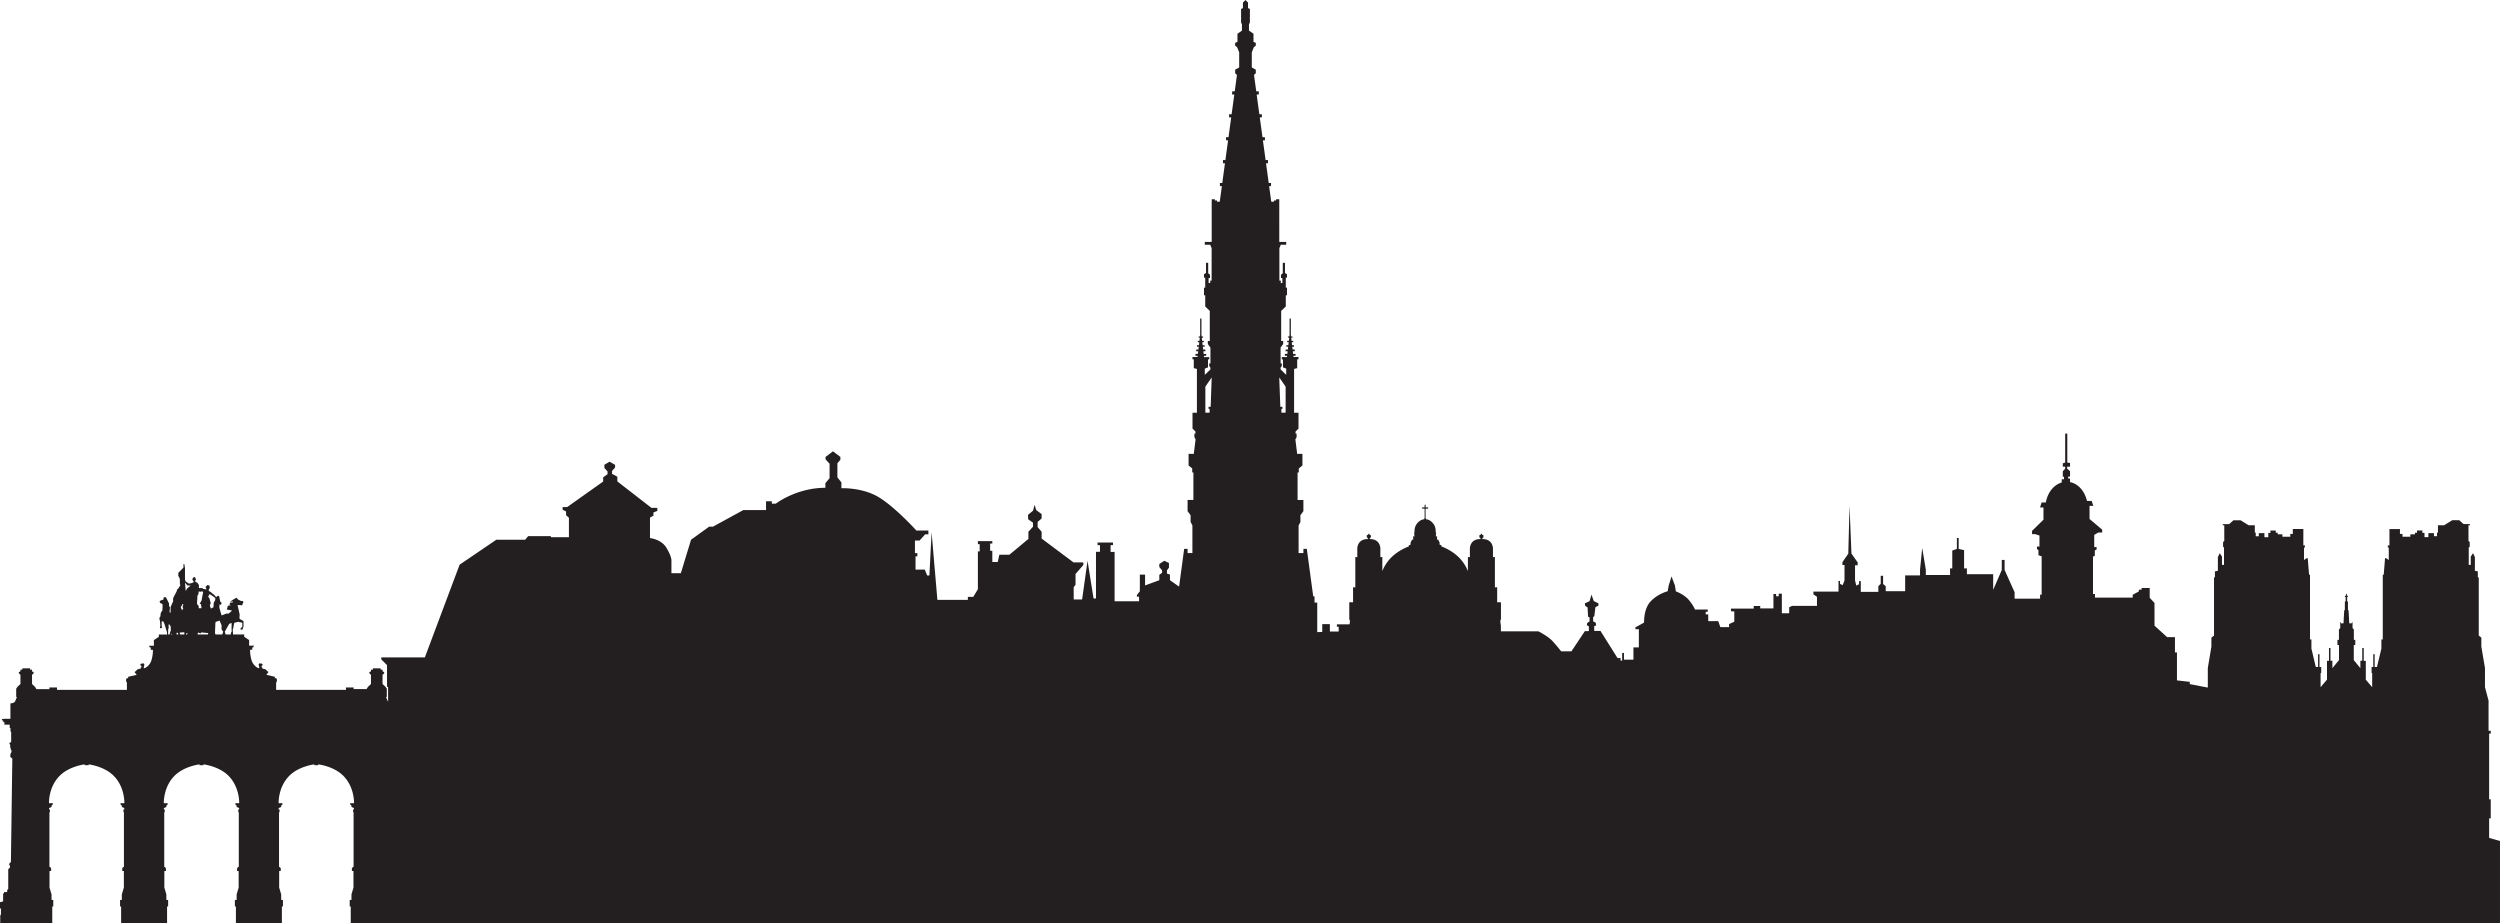 <svg xmlns="http://www.w3.org/2000/svg" width="361.463" height="133.496" viewBox="0 0 361.463 133.496"><path fill="#231F20" d="M359.892 121.151v-2.83h.233v-2.753h-.233v-9.504h.233v-.404h-.317v-4.366l-.519-1.936v-2.777l-.523-3.094v-1.299l-.375-.291v-8.415h-.135v-.867l-.424-.095v-1.986l-.272-.558-.325.499v1.198h-.291v-2.565h.138v-.729l-.177-.178v-2.253h.211v-.172h-.92l-.619-.559h-1.021l-1.177.73h-.887v1.061h-.135v.521h-.443v-.447h-.807v.582h-.559v-.617h-.312v-.346h-.769v.325h-.292v.232h-.674v.345h-1.135v-.402h-.369v-.711h-1.519v2.367h-.235v.31h.138v1.812l-.365-.268h-.175l-.189 2.388h-.138v9.359h-.201v1.32l-.638 2.657h-.333v-1.849h-.201v1.849h-.245v.867h.087v2.056l-.923-1.09v-2.717h-.297v-1.864h-.214v1.849h-.272v1.071l-.954-1.169V93.27h.216v-.754h-.206v-1.503l-.19-.208v-.833h-.108v.15h-.367l-.098-1.838-.093-.119V87l-.113-.074v-.627h.113v-.153h-.153v-.225l-.071-.087-.066.087v.225h-.153v.153h.111v.627l-.113.074v1.166l-.098.119-.096 1.838h-.367v-.15h-.106v.833l-.189.208v1.503h-.212v.754h.22v2.168l-.955 1.169v-1.071h-.277v-1.849h-.215v1.864h-.288v2.717l-.926 1.09v-2.056h.091v-.867h-.249v-1.849h-.204v1.849h-.33l-.635-2.657v-1.32h-.204V83.1h-.135l-.192-2.388h-.175l-.365.268v-1.812h.133v-.31h-.228V76.49h-1.523v.712h-.365v.402h-1.14v-.344h-.675v-.232h-.285v-.325h-.774v.346h-.307v.617h-.559v-.582h-.812v.447h-.444v-.521h-.132v-1.061h-.89l-1.174-.73h-1.021l-.616.559h-.926v.172h.212v2.253l-.172.178v.729h.132v2.565h-.291v-1.198l-.325-.499-.27.558v1.986l-.426.095v.867h-.132v8.415l-.378.291v1.299l-.519 3.094v2.777l-.017.05-2.592-.5v-.325l-1.852-.212v-4.048h-.29V92.12h-1.132l-1.825-1.653v-3.282l-.695-.756v-1.415h-1.174v.241h-.394v.259l-.89.479v.413h-5.455v-.523h-.286v-5.39l.263-.151v-.762l.259-.129v-.35h-.344v-1.762l.585-.346h.565v-.413l-1.827-1.544v-1.891h.547l-.24-.72h-.675c-.629-2.496-2.453-2.716-2.453-2.716v-.519h-.266v-.282h.266v-.786l-.416-.347v-.305h.416v-.539l-.395-.045v-4.197h-.307v4.197l-.344.105v.479h.344v.283l-.344.395v.779h.171v.371h-.324v.459c-2 .628-2.296 2.889-2.296 2.889h-.611l-.229.722h.494v1.77l-1.652 1.624v.463h.434l.638.205v1.593h-.362v.336l.216.214v.695l.463.172v5.538h-.229v.582h-3.682v-.93l-1.446-3.218v-1.449h-.41v1.449l-1.242 2.869V83.02h-3.799v-.842h-.406V79.54l-.783-.172v-1.595h-.259v1.595l-.667.234v2.576h-.32v.958h-3.504v-.78l-.522-3.134-.317 3.16v.814h-2.148v2.288h-2.809v-.725l-.381-.32v-1.19h-.343v1.163l-.347.348v.812h-2.536V84.02h-.249v.452l-.407.201-.175-.768v-2.173h.379v-.421l-.899-1.274-.275-6.935-.18 6.955-.849 1.22v.412h.302v2.237l-.259.675-.39-.177v-.432h-.22v1.544h-3.628v.39l.519.367V87.6h-3.583l-.437.192v.873h-1.063v-2.827h-.455v.368h-.37v-.325h-.391v2.088h-1.895c-.042 0 0-.349 0-.349h-.954v.37h-3.239c-.13 0 0 .41 0 .41h.428v1.489l-.754.347v.437h-1.261l-.307-.871h-1.446v-.972h-.363v-.376h.291v-.32h-1.84s-.249-.65-.929-1.433-1.841-1.2-1.841-1.2l-.129-.844-.495-1.314-.421 1.356-.129.786s-1.378.33-2.451 1.448c-1.071 1.116-.961 3.078-.961 3.078l-1.261.696v.261h.499V93.6h-.782v1.779h-1.369V94.4h-.26v1.111h-.237v-.368h-.438l-2.459-3.916h-.91v-.692l.283-.111-.065-.389-.37-.195v-.609l.171-.153.154-1.285.436-.235v-.325l-.674-.325-.328-.938-.283.957-.669.307.019.325.37.28.066 1.325.214.088v.59l-.344.237-.042.327.288.151v.695h-.579l-1.944 2.925h-1.478s-.579-.753-1.243-1.475c-.667-.728-2.047-1.42-2.047-1.42h-5.43v-.834l-.071-.468v-.315l.082-.081v-2.507h-.547v-2.178l-.328.032v-4.388h-.238l-.042.048V79.41s.093-1.471-1.534-1.471v-.138l.159-.105v-.306l-.201-.082v-.122h-.186v.122l-.203.082v.307l.156.105v.138c-1.624 0-1.528 1.471-1.528 1.471v1.182l-.045-.048h-.241v2.029a5.854 5.854 0 0 0-1.925-2.523c-.969-.729-1.902-1.044-1.902-1.044v-.164l-.267-.105v-.382h-.051l-.143-.333h-.172v-.525h-.065v.09h-.104v-.339l.031-.062v-.142l-.055-.066c0-.568-.077-.907-.35-1.265-.486-.64-1.068-.64-1.068-.64v-.13l-.047-.037v-1.361h.312l.105-.099-.111-.081h-.298v-.357l-.075-.056-.079.056v.357h-.296l-.111.081.111.099h.302v1.361l-.042.037v.13s-.583 0-1.069.64c-.271.357-.354.696-.354 1.265l-.051.066v.142l.032.062v.339h-.104v-.09h-.066v.525h-.171l-.146.333h-.053v.382l-.262.105v.164s-.936.314-1.901 1.044a5.815 5.815 0 0 0-1.928 2.523v-2.029h-.243l-.04.048V79.41s.096-1.471-1.534-1.471v-.138l.161-.105v-.306l-.206-.082v-.122h-.182v.122l-.201.082v.307l.155.105v.138c-1.623 0-1.53 1.471-1.53 1.471v1.182l-.043-.048h-.243v4.388l-.325-.032v2.178h-.548v2.507l.083.081v.315l-.046.288h-1.829v.344h.261v.701h-1.274v-1.076h-1.103v1.129l-.725.029v-4.274h-.389v-.898h-.19l-.928-6.865h-.495v.608h-.692v-4.002l.262-.492v-.982l.431-.582v-1.622h-.841v-3.974h.178v-.582l.523-.432v-1.679h-.76l-.259-2.09.177-.317v-.523h-.152v-.293l.428-.429v-2.29h-.64v-6.334l.446-.116v-1.272h.193v-.341h-.728l-.016-.17h.318v-.277h-.35l-.048-.381h.283v-.248h-.314l-.045-.407h.246v-.22h-.275l-.056-.439h.223v-.189h-.241l-.056-.467h.18v-.166h-.197l-.032-.235v-2.364h-.186V48.4l-.031.251h-.199v.166h.181l-.053.467h-.244v.189h.223l-.053.439h-.283v.22h.26l-.046.407h-.322v.248h.293l-.042.381h-.365v.277h.334l-.024.186h-.753v.333h.172v1.147l.468.188v.901l-.812-.785v-.26l.172-.259v-.35h-.172v-2.288l.375-.522V49.3h-.291v-4.345l.669-.641V42.69h.172v-1.098h-.172v-1.448h.172v-.495l-.29-.175v-1.478h-.317v1.507l-.26.23v.465h.201v.725h-.232v-.349h-.202v-4.691l.202-.495h.785v-.404h-1.003V28.81h-.462v.174h-.302v.176h-.394l-.308-2.246h.275v-.457h-.336l-.389-2.854h.285v-.46h-.344l-.391-2.854h.291v-.455h-.352l-.39-2.856h.302v-.455h-.365l-.389-2.853h.31v-.461h-.368l-.325-2.382.259-.233v-.519l-.579-.322V7.565l.304-.753.274-.204v-.42l-.331-.129V4.884l-.655-.462v-.884l.132-.307V1.293l-.27-.118V.373L180.077 0l-.368.373v.802l-.267.118v1.938l.13.307v.884l-.653.462v1.175l-.333.129v.421l.275.204.307.753v2.188l-.582.322v.519l.259.233-.322 2.382h-.373v.461h.312l-.389 2.853h-.362v.455h.302l-.389 2.856h-.357v.455h.296l-.389 2.854h-.346v.46h.283l-.386 2.854h-.341v.457h.281l-.307 2.246h-.395v-.176h-.305v-.175h-.465v6.175h-.997v.404h.783l.204.495v4.691h-.204v.349h-.233v-.725h.204v-.465l-.262-.23v-1.507h-.316v1.478l-.292.175v.495h.178v1.448h-.178v1.098h.178v1.624l.661.641V49.3h-.286v.437l.378.522v2.288h-.177v.35l.177.259v.26l-.814.785v-.899l.463-.188v-1.147h.175v-.333h-.754l-.021-.186h.336v-.277h-.364l-.045-.381h.293v-.25h-.326l-.047-.407h.259v-.22h-.283l-.051-.439h.221v-.189h-.239l-.055-.467h.185v-.166h-.204l-.029-.251v-2.349h-.188v2.364l-.026.235h-.201v.166h.18l-.056.467h-.238v.189h.215l-.053.439h-.275v.22h.251l-.053.407h-.312v.248h.286l-.048.381h-.349v.277h.314l-.021.167h-.722v.341h.188v1.272l.45.116v6.334h-.638v2.29l.429.429v.293h-.153v.523l.171.317-.259 2.09h-.753v1.679l.523.432v.582h.171v3.974h-.84v1.622l.436.582v.982l.26.492v4.002h-.695v-.608h-.495l-.733 5.461-1.322-.929v-.812l-.434-.146v-.46l.291-.404V81.4l-.666-.32-.728.465v.434l.404.492v.35l-.404.285v.785l-2.058.754V83.08h-.754v2.407l-.431.549v.233h.317v.666h-3.538v-7.13h-.577v-.986h.347v-.375h-2.232v.375h.347v.96h-.576v6.752h-.353l-.867-5.45-.785 5.593h-1.217v-1.796l.265-.316v-1.568l1.126-1.302v-.378h-1.418l-4.609-3.448v-.984l-.577-.669v-.754l.577-.494v-.635l-.783-.581-.23-.755-.232.845-.728.605.032.64.696.489v.582l-.667.727v1.04l-2.753 2.289h-1.449l-.233 1.045h-.782v-1.621h-.315v-1.044h.315v-.349h-2.087v.433h.259v1.045h-.259v5.477l-.667 1.101h-.783v.436h-4.406l-.838-9.766-.317 6.233h-.323l-.347-.841h-1.335v-1.918h.265v-.462h-.349v-1.825h.667l.81-.899h.465v-.55h-1.737s-2.93-3.247-5.331-4.752c-2.41-1.508-5.506-1.362-5.506-1.362v-.842l-.582-.728v-2.031l.434-.519v-.407l-1.073-.809-1.071.809v.35l.581.637v2.087l-.608.725v.666c-4.204 0-7.16 2.291-7.16 2.291h-.58v-.347h-.838v1.272h-3.276l-4.406 2.406h-.547l-2.613 1.886-1.476 4.839H97.08v-1.856s.027-.582-.727-1.824c-.754-1.246-2.375-1.399-2.375-1.399V74.84l.497-.282v-.455l.566-.238v-.436h-.851l-4.932-3.824v-.678l-.762-.412v-.434l.436-.481v-.389l-.785-.455-.759.434v.479l.455.497v.395l-.632.455v.607l-5.212 3.695h-.653v.372l.5.26v.542l.412.373v2.803H79.65v-.152h-3.284l-.434.523h-4.176l-5.302 3.606-5.028 13.408H55.13v.283l.828.83v3.147h.156v2.137c-.002-.009-.011-.011-.016-.019-.138-.252-.275-.664-.275-.664h.104v-1.183l-.172-.265-.444-.423v-1.319l.235-.235v-.169l-.235-.101v-.249h-.275v-.192h-1.121v.192h-.275v.249l-.232.101v.169l.232.235v1.319l-.441.423-.172.265v.048h-1.901v-.235h-1.103v.344H39.924v-1.045l.108-.185v-.376l-.293-.119v-.164l-1.229-.285.302-.386-.442-.413-.45-.108v-.159l-.116-.042v-.103l.19-.251-.106-.146-.399-.053-.103.219.077.212.026.267-.185-.018s-.732-.331-.965-1.23c-.228-.904-.172-1.414-.172-1.414h.304V93.6h.159v-.129h.084v-.117h-.693v-.809l-.714-.479v-.331h-1.611l-.007-.106-.042-.605.068-.18.151-.785.552-.153.606.127.014.619-.236.137-.013.26.262-.024.153-.415v-.813l-.55-.312-.032-.209.032-.413-.307-1.394.662.043.068-.043-.04-.095.167-.317-.138-.193-.18.045-.483-.24-.204-.26-.638.373-.328.249.413-.096v.177s-.249-.013-.289-.013c-.042 0-.209.314-.209.314l.249.071-.454.111-.151.537.495.082.265.066-.5.443-.302-.016-.714.275-.32-1.116.016-.481.222.071.083-.322-.186-.138-.171-.799-.175-.074-.251.22-.319-.391-.077-.019-.447-.379-.232-.111.021-.245.137-.212-.055-.322-.275-.09-.259.254v.177l.095.111v.108l-.468-.085-.111-.11-.505-.009v-.431l-.228-.347-.275-.103-.031-.19.114-.178-.156-.339-.249.057-.111.211.022.182.103.096.087.18-.307.142-.405.08-.494-.331v-.111l-.082-.061v-1.793l-.048-.164v-.13l-.056-.237h-.116v.504l-.735.752-.019.434.228.429.011.83.082.09-.368.561s-.103.074-.137.082c-.034.008 0 .166 0 .166l-.558 1.09v.452l-.362.81v.356s-.008.413 0 .469c.014.056-.145-.063-.145-.063v-.211l.055-.435-.138-.302v-.322l-.274-.556-.199-.362-.298.04-.051.322-.248.09h-.096l-.212.193.111.22.251.1.09.112-.028.835-.238.379-.063.521-.122.13v.33l.066.164.056.77-.056.082v.198c0 .034.249 0 .249 0l.064-.15-.064-.108v-.717h.227l.178.386.35 1.138.032.378h-1.201v.331l-.716.479v.809h-.698v.117h.09v.129h.159v.342h.304s.056.51-.175 1.414a1.907 1.907 0 0 1-.968 1.23l-.18.018.026-.267.077-.212-.103-.219-.404.053-.104.146.193.251v.103l-.117.042v.159l-.452.108-.439.413.302.386-1.23.285v.164l-.293.119v.376l.111.185v1.045H8.24v-.344H7.143v.235H5.241v-.048l-.172-.269-.439-.423v-1.319l.23-.235v-.169l-.23-.101v-.249h-.28v-.192H3.231v.192h-.274v.249l-.235.101v.169l.235.235v1.319l-.445.423-.171.265v1.183h.1s-.137.412-.272.664c-.142.245-.663.274-.663.274v2.225h-.93l-.293.045v.148l.192.103v.18H.64v.37h.762v.441l.114.063v.439l.098.119v1.451l-.246.122v.153l.108.111v.446h.077v.294h.1v.344l-.148.254-.016.423.293.24-.204 14.947-.235.241v.254h.1v.312l-.251.252v2.872l-.156.118v.302H.584v.13l-.132.137v1.077l-.452.139v.891h.138v.836l-.104.193v1.118h7.521v-2.44h.148v-.937h-.251v-.802l-.293-.991v-2.396h.23v-.42l-.243-.212v-7.799l.079-.19v-.264h-.13v-.22l.354-.148v-.193l.191-.18v-.177h-.558s-.101-2.356 1.6-4.01c1.377-1.346 3.559-1.603 3.559-1.603v.119h.579v-.119s2.188.257 3.565 1.603c1.695 1.653 1.595 4.01 1.595 4.01h-.556v.177l.193.18v.193l.352.148v.22h-.127v.264l.076.19v7.799l-.243.212v.42h.233v2.396l-.296.991v.802h-.254v.937h.153v2.44h6.644v-2.44h.153v-.937h-.256v-.802l-.292-.991v-2.396h.228v-.42l-.243-.212v-7.799l.08-.19v-.264h-.13v-.22l.355-.148v-.193l.192-.18v-.177h-.558s-.098-2.356 1.597-4.01c1.378-1.346 3.565-1.603 3.565-1.603v.119h.574v-.119s2.187.257 3.564 1.603c1.695 1.653 1.598 4.01 1.598 4.01h-.556v.177l.19.18v.193l.354.148v.22h-.129v.264l.082.19v7.799l-.249.212v.42h.23v2.396l-.291.991v.802h-.256v.937h.15v2.44h6.646v-2.44h.153v-.937h-.254v-.802l-.291-.991v-2.396h.228v-.42l-.248-.212v-7.799l.084-.19v-.264h-.132v-.22l.354-.148v-.193l.193-.18v-.177h-.558s-.101-2.356 1.597-4.01c1.381-1.346 3.565-1.603 3.565-1.603v.119h.574v-.119s2.187.257 3.565 1.603c1.698 1.653 1.6 4.01 1.6 4.01h-.558v.177l.193.18v.193l.352.148v.22h-.13v.264l.08.19v7.799l-.243.212v.42h.227v2.396l-.291.991v.802h-.254v.937h.15v2.44H361.46v-11.9l-1.568-.445zm-335.2-29.949l-.082.153-.093.381h-.209l.016-.783.066-.138-.017-.521h.144l.174.331v.577zm.074.534l-.018-.066.082-.056.074.122h-.138zm1.579-4.242v-.147h.167l-.122.455.122.121-.193.331-.193-.495.219-.265zm-.804 4.242l-.019-.243.203.011.066.232h-.25zm.502 0l-.071-.272.677-.053.011.325h-.617zm.86 0l.037-.148.138-.095.01.243h-.185zm.146-6.648l-.193.37-.108-1.225.373.426h.452l-.524.429zm1.499 1.034l.137-.209.045-.412.22.065.185-.065.244.065-.244 1.285-.256.396.072.125.1-.083.085.648h-.406v-.29l-.249-.345.067-1.18zm1.515 5.614H28.577l.042-.286.356.125.159-.138.973.096-.044.203zm.801-3.934l-.373.192-.153-.429.127-.383-.193-.704-.18-.192.207-.399.457.301.368.275v.286l-.22.404-.04.649zm1.281 3.934h-.974l-.087-.188.056-1.423.04-.204.566-.193.291.677v.604l.235.331-.127.396zm1.351-.407l-.098.164-.026.193.018.05h-.77l-.119-.396.638-1.143.357-.127-.016.677.016.582zm141.549-32.515h-.308v.302h.153v.545h-.613V55.9l.915-1.328-.147 4.242zm10.837.847h-.613v-.545h.153v-.302h-.307l-.154-4.242.921 1.328v3.761z"/></svg>